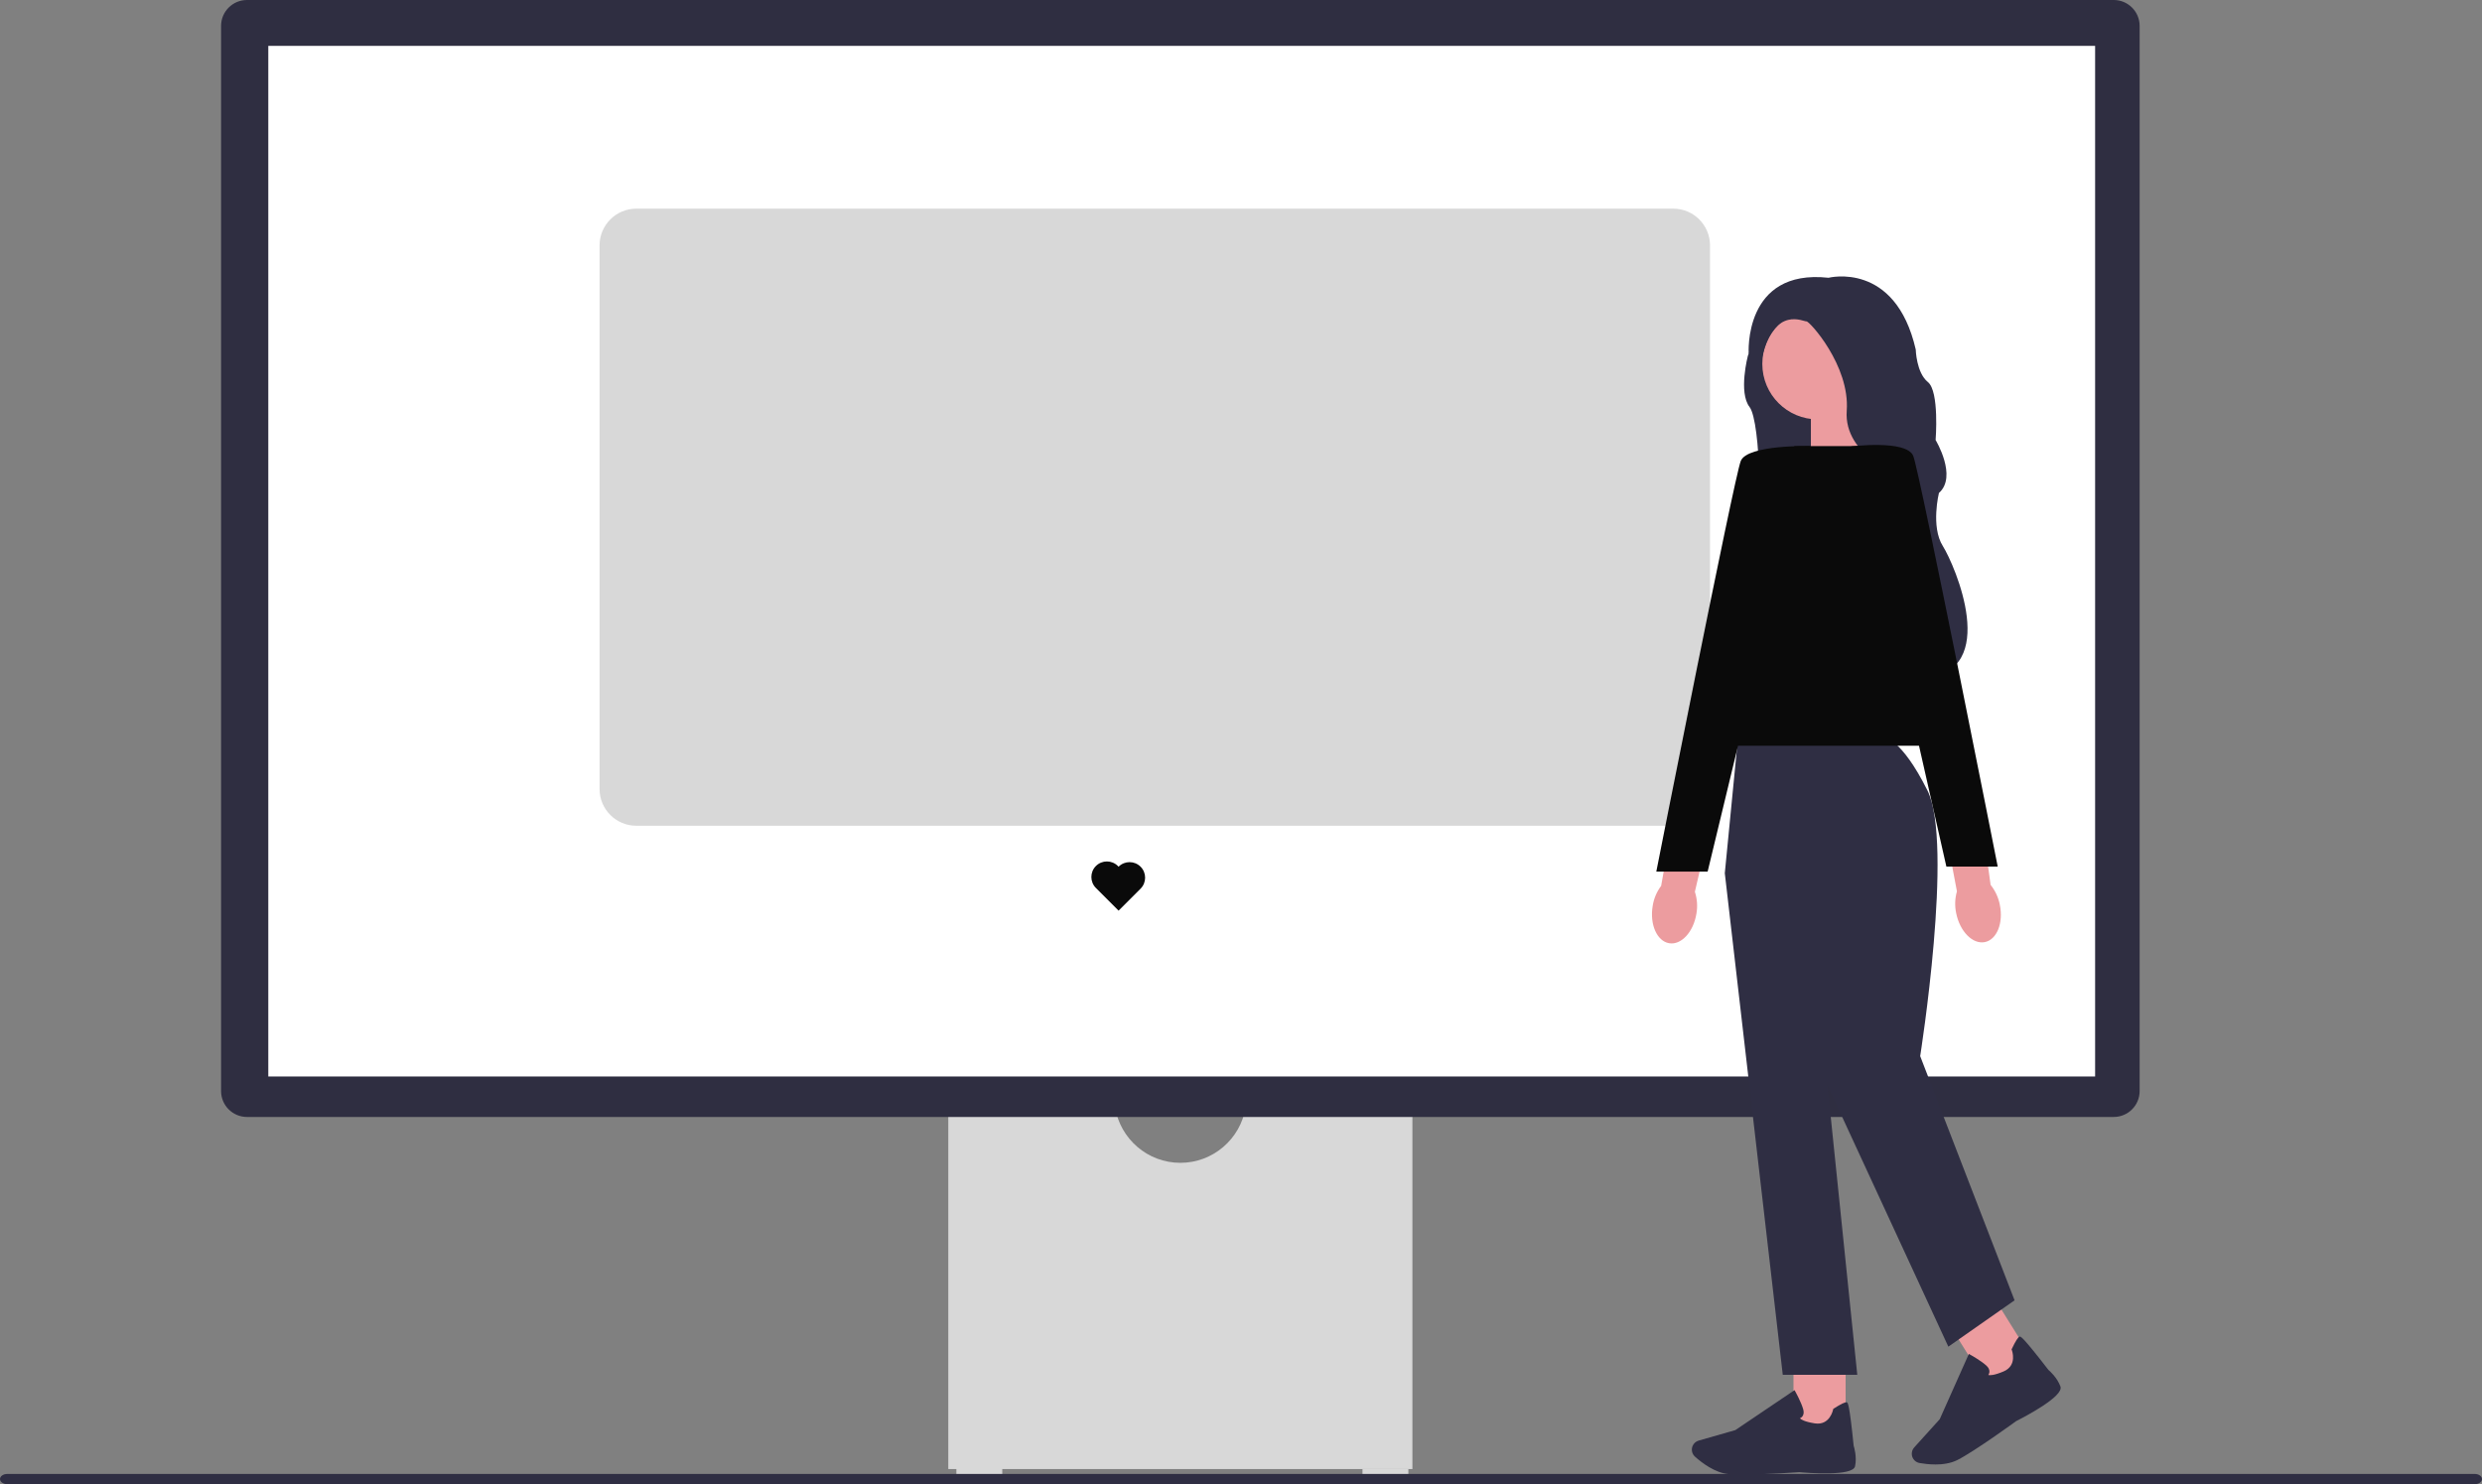 <svg xmlns="http://www.w3.org/2000/svg" width="817.848" height="489.137" viewBox="0 0 817.848 489.137" xmlns:xlink="http://www.w3.org/1999/xlink"><rect x="0" y="0" width="817.848" height="489.137" fill="#808080" stroke="none"/><path d="m410.43,364.997c-1.703,10.326-10.689,18.228-21.489,18.228s-19.786-7.902-21.489-18.228h-54.978v119.146h152.934v-119.146h-54.978Z" fill="#d8d8d8" stroke-width="0"/><rect x="315.141" y="483.699" width="15.116" height="2.667" fill="#d8d8d8" stroke-width="0"/><rect x="448.958" y="484.143" width="15.116" height="2.667" fill="#d8d8d8" stroke-width="0"/><path d="m696.508,368.109H81.373c-4.701,0-8.526-3.825-8.526-8.526V8.526c0-4.701,3.825-8.526,8.526-8.526h615.135c4.701,0,8.526,3.825,8.526,8.526v351.057c0,4.701-3.825,8.526-8.526,8.526Z" fill="#2f2e41" stroke-width="0"/><rect x="88.408" y="15.116" width="601.956" height="339.656" fill="#fff" stroke-width="0"/><path d="m368.587,285.629l-.008.008c-.07-.08-.143-.158-.219-.234-2-2-5.243-2-7.243,0s-2,5.243,0,7.243c.076.076.155.148.234.219l-.008.008,7.243,7.243,7.243-7.243c2-2,2-5.243,0-7.243s-5.243-2-7.243,0Z" fill="#0a0a0a" stroke-width="0"/><path d="m551.377,272.135H209.657c-6.667,0-12.09-5.424-12.09-12.091V80.86c0-6.667,5.424-12.091,12.09-12.091h341.721c6.667,0,12.09,5.424,12.09,12.091v179.184c0,6.666-5.424,12.091-12.09,12.091v-0Z" fill="#d8d8d8" stroke-width="0"/><path d="m579.424,108.582l12.273-9.549s14.003,4.364,14.364,4.545,21.731,49.738,21.731,49.738c0,0-54.742,28.015-50.739,25.283,4.003-2.724,3.175-39.648-.55-44.463-3.733-4.824-.55-16.916-.55-16.916l3.454-8.638h.016Z" fill="#2f2e43" stroke-width="0"/><polygon points="613.346 130.912 596.709 130.912 596.709 157.311 615.052 151.282 613.346 130.912" fill="#ec9c9f" stroke-width="0"/><path id="uuid-38a8e2fe-a920-4594-a458-f2f390214c46-734" d="m558.981,301.161c.435-2.412.263-4.898-.5-7.26l5.8-24.931-12.371-2.592-4.545,25.571c-1.477,1.961-2.436,4.258-2.797,6.678-1.001,6.054,1.427,11.526,5.406,12.223,3.979.697,8.015-3.642,9.008-9.688h0Z" fill="#ec9c9f" stroke-width="0"/><rect x="590.975" y="446.848" width="17.178" height="24.373" fill="#ec9c9f" stroke-width="0"/><path d="m574.256,485.971c7.539,0,18.548-.788,18.63-.796,2.945.263,17.646,1.419,18.376-1.944.673-3.093-.32-6.325-.459-6.768-1.419-14.053-1.944-14.217-2.256-14.307-.5-.148-1.961.55-4.331,2.075l-.148.098-.033.172c-.041.213-1.091,5.373-6.071,4.586-3.413-.541-4.52-1.296-4.873-1.665.287-.131.648-.361.902-.755.369-.574.435-1.313.189-2.199-.64-2.33-2.56-5.784-2.642-5.931l-.222-.394-19.524,13.175-12.059,3.446c-.911.254-1.641.911-2.01,1.78h0c-.509,1.214-.197,2.625.788,3.511,2.19,1.969,6.546,5.341,11.108,5.759,1.214.115,2.822.156,4.627.156l.008 0Z" fill="#2f2e43" stroke-width="0"/><rect x="647.643" y="430.405" width="17.178" height="24.373" transform="translate(-134.798 414.312) rotate(-31.95)" fill="#ec9c9f" stroke-width="0"/><path d="m637.702,482.64c2.404,0,5.045-.345,7.277-1.468,5.628-2.83,19.319-12.781,19.401-12.847,2.633-1.329,15.718-8.13,14.561-11.37-1.066-2.978-3.618-5.201-3.971-5.496-8.638-11.181-9.163-11.042-9.483-10.952-.509.139-1.37,1.501-2.576,4.053l-.074.156.066.164c.082.205,1.92,5.144-2.724,7.104-3.183,1.345-4.52,1.296-5.012,1.165.18-.271.361-.648.369-1.124.016-.681-.32-1.345-1.001-1.969-1.78-1.641-5.234-3.552-5.382-3.634l-.394-.213-9.598,21.51-8.409,9.303c-.64.697-.911,1.641-.763,2.576h0c.213,1.296,1.231,2.33,2.527,2.56,1.321.23,3.175.476,5.193.476l-.008.008Z" fill="#2f2e43" stroke-width="0"/><path d="m620.803,243.03s5.57,0,14.299,17.457c8.729,17.465-2.379,87.573-2.379,87.573l31.1,80.477-21.821,15.275-39.828-86.203,9.82,95.481h-24.553l-19.098-165.318,4.364-44.742h48.098s-0,0-0,0Z" fill="#2f2e43" stroke-width="0"/><polygon points="624.544 147.008 591.262 147.008 561.253 245.762 644.724 245.762 624.544 147.008" fill="#0a0a0a" stroke-width="0"/><path d="m596.52,147.016l-33.832,140.224h-16.916s25.644-129.854,27.827-135.31c2.182-5.464,22.913-4.914,22.913-4.914h.008Z" fill="#0a0a0a" stroke-width="0"/><circle cx="598.981" cy="119.936" r="18.278" fill="#ec9c9f" stroke-width="0"/><path d="m576.216,116.605l4.479.763c4.184-16.735,13.651-11.272,14.553-11.46s14.364,14.545,13.273,29.459c-1.091,14.914,18.187,21.904,18.187,21.904,0,0,6.735,12.658.73,35.571-6.005,22.913,6.727,30.599,6.727,30.599,25.103-2.133,10.008-37.146,6.005-43.512-4.003-6.366-1.272-17.457-1.272-17.457,6.185-5.455-1.091-17.457-1.091-17.457,0,0,1.28-16.005-2.543-19.098-3.823-3.093-4.003-10.73-4.003-10.73-6.735-29.279-28.737-23.643-28.737-23.643-28.187-3.093-26.309,25.062-26.309,25.062Z" fill="#2f2e43" stroke-width="0"/><path id="uuid-c259494f-c374-4606-9f93-944e88c43913-735" d="m658.974,298.232h0c-.459-2.412-1.501-4.676-3.052-6.612l-3.437-25.365-12.486,1.977,4.832,25.521c-.673,2.363-.755,4.84-.238,7.236,1.214,6.005,5.423,10.263,9.393,9.5,3.971-.763,6.21-6.251,4.988-12.256h0Z" fill="#ec9c9f" stroke-width="0"/><path d="m641.353,285.582h16.916s-25.644-129.854-27.827-135.31c-2.182-5.455-20.443-3.142-20.443-3.142,0,0,31.354,138.452,31.354,138.452Z" fill="#0a0a0a" stroke-width="0"/><path d="m0,487.447c0,.937,1.072,1.69,2.407,1.69h813.034c1.335,0,2.407-.753,2.407-1.69s-1.072-1.69-2.407-1.69H2.407c-1.335,0-2.407.753-2.407,1.69Z" fill="#2f2e43" stroke-width="0"/></svg>